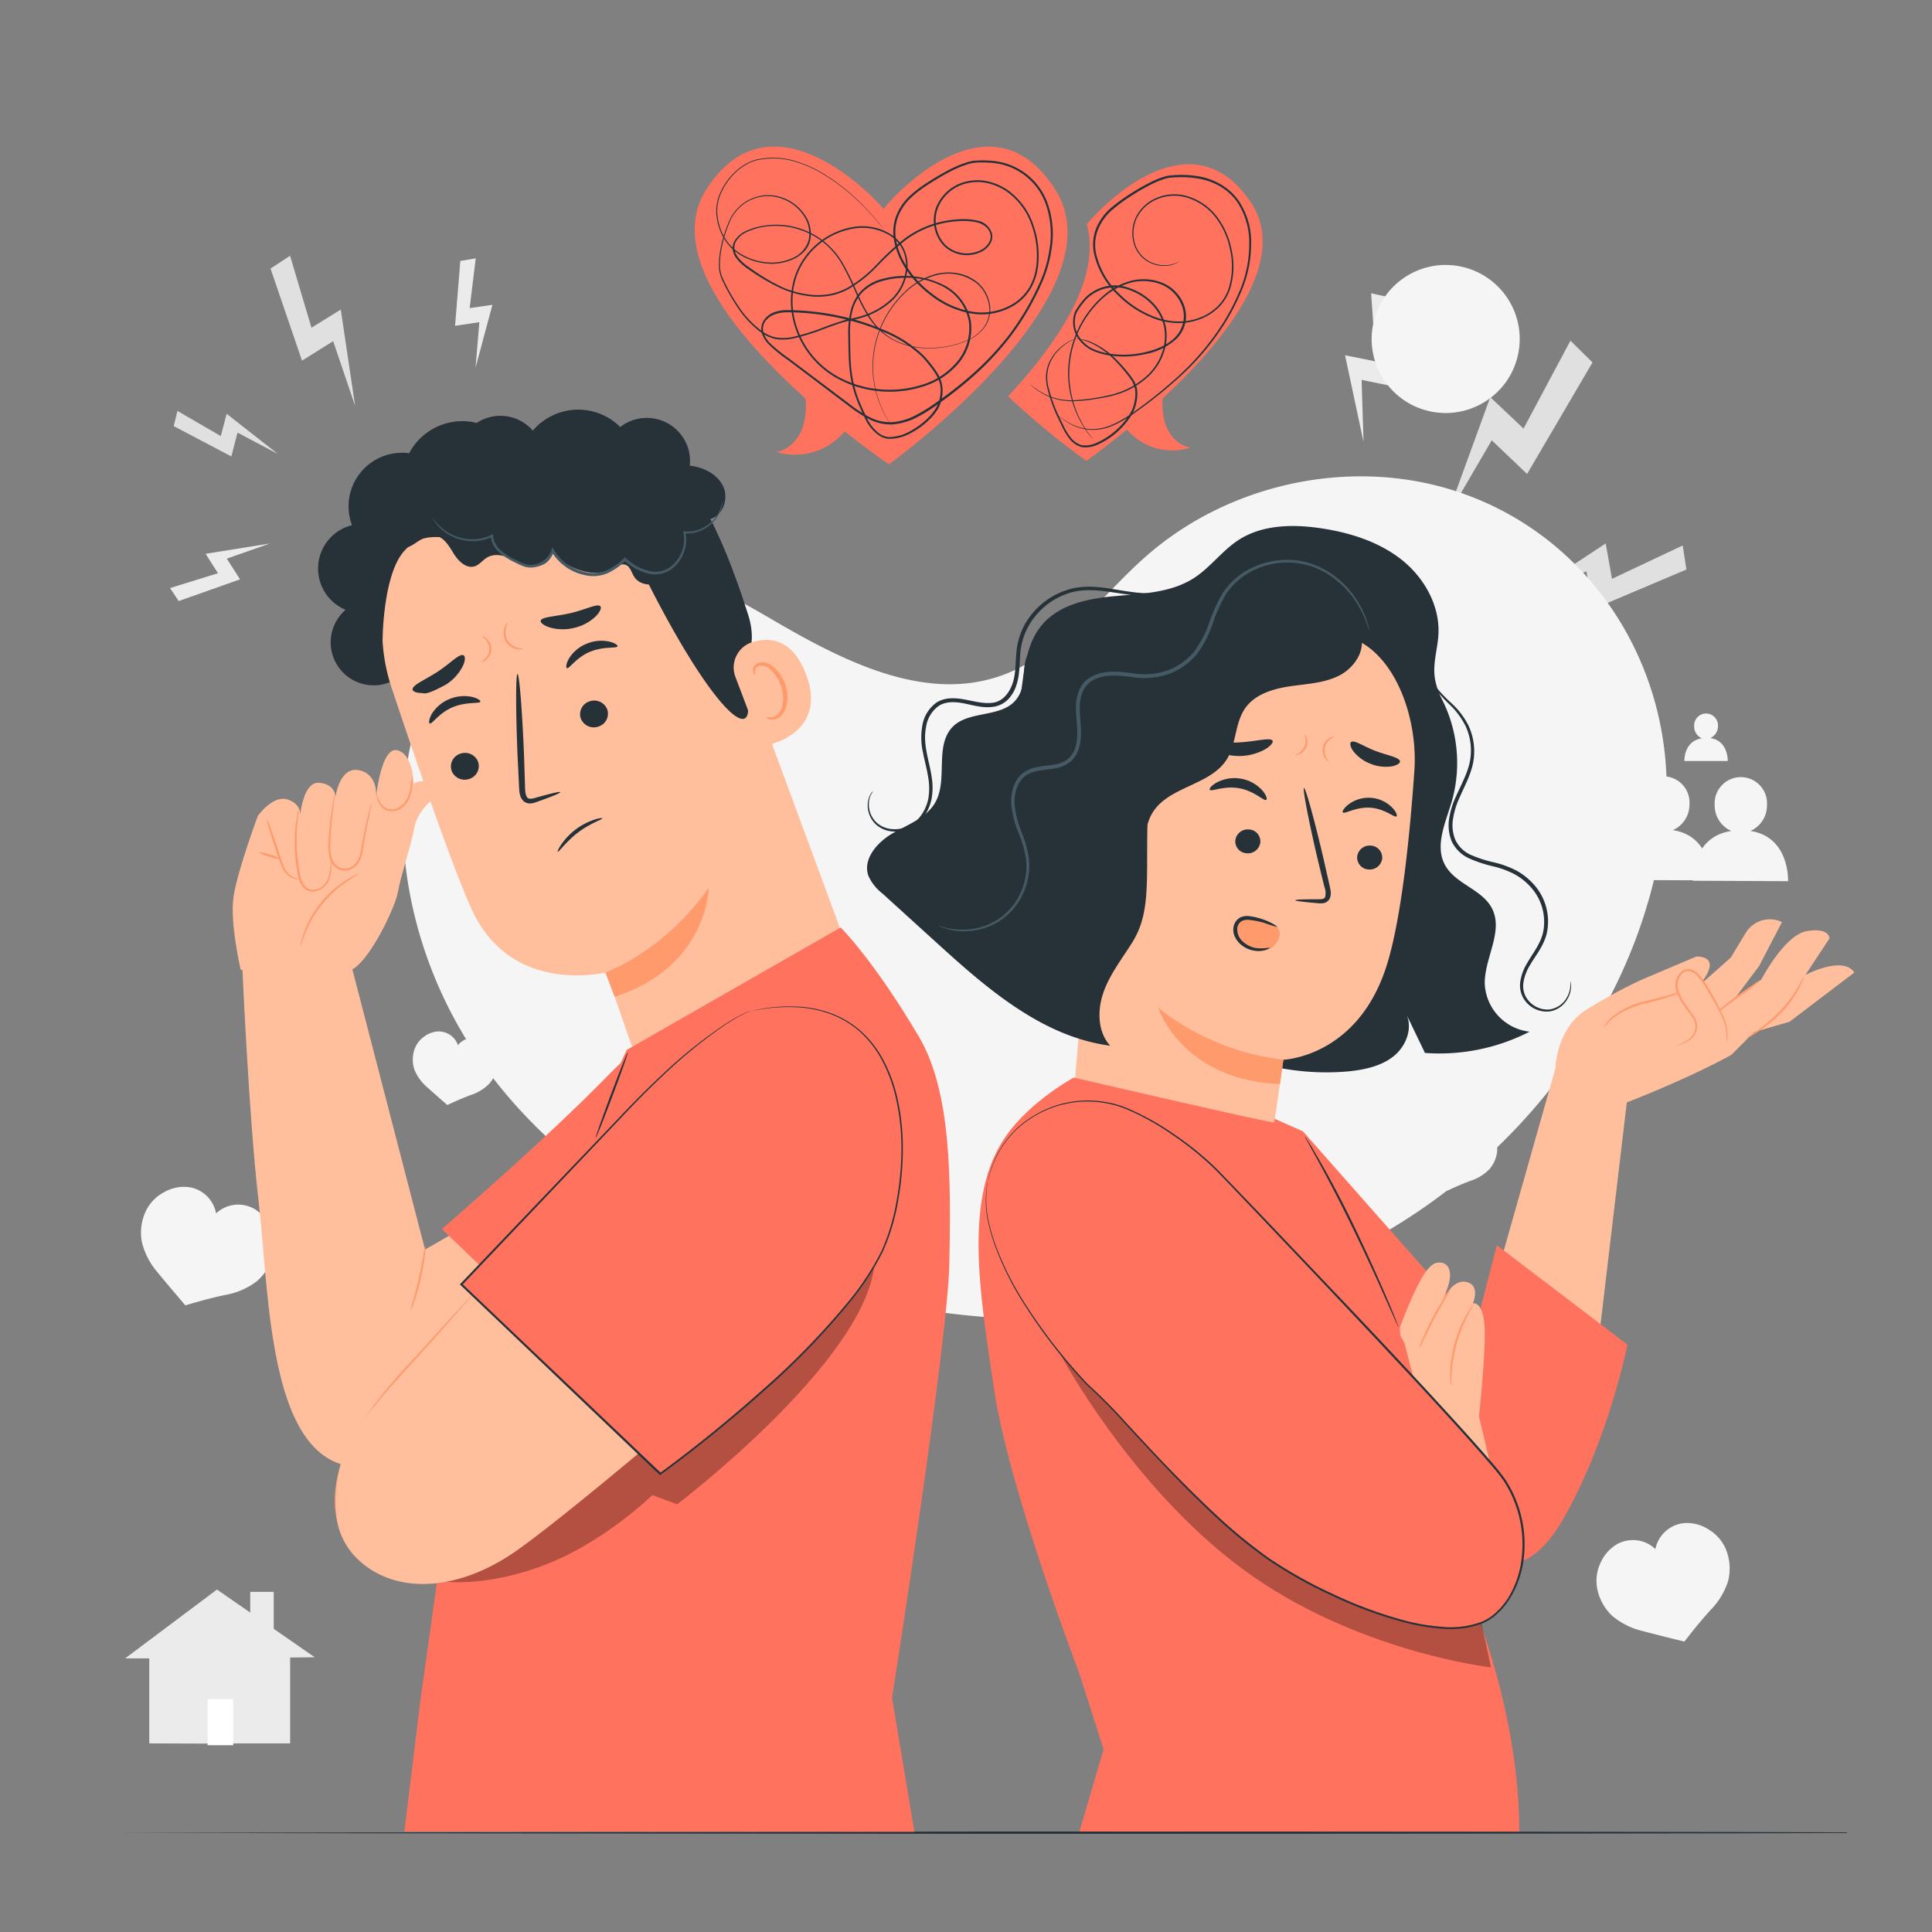 <svg xmlns="http://www.w3.org/2000/svg" viewBox="0 0 500 500"><rect x="0" y="0" width="500" height="500" fill="#808080" stroke="none"/><g id="background-complete"><polygon points="406.43 88.17 394.29 110.91 385.68 102.78 374.24 134.21 386.06 113.95 395.21 122.66 412.14 93.8 406.43 88.17" style="fill:#e0e0e0"></polygon><polygon points="435.49 141.16 417.18 149.8 415.56 140.64 393.62 155.09 410.56 147.86 412.25 157.64 436.44 147.39 435.49 141.16" style="fill:#e0e0e0"></polygon><polygon points="354.85 75.9 356.06 93.54 348.1 91.95 352.88 114.39 352.38 98.31 360.88 100.05 360.22 77.1 354.85 75.9" style="fill:#ebebeb"></polygon><polygon points="75.07 66.19 80.61 84.81 88.19 80.11 91.9 105.02 86.22 88.29 78.16 93.34 70.01 69.5 75.07 66.19" style="fill:#e0e0e0"></polygon><polygon points="45.91 106.35 57.14 112.85 58.66 107.09 71.91 117.48 61.47 111.96 59.87 118.12 44.96 110.28 45.91 106.35" style="fill:#e0e0e0"></polygon><polygon points="123.12 66.86 121.55 79.74 127.44 78.89 123.07 95.15 124.06 83.38 117.77 84.32 119.13 67.53 123.12 66.86" style="fill:#ebebeb"></polygon><polygon points="44.01 152.19 56.41 148.35 53.21 143.32 69.83 140.66 58.69 144.57 62.13 149.93 46.25 155.55 44.01 152.19" style="fill:#ebebeb"></polygon><path d="M70.74,324.5a10.77,10.77,0,0,0-.65-6.48,10.42,10.42,0,0,0-4-5,8.39,8.39,0,0,0-10.17,1,8.38,8.38,0,0,0-7.22-6.81,10.32,10.32,0,0,0-6.23,1.33,10.85,10.85,0,0,0-4.6,4.62,13.15,13.15,0,0,0-1.17,8.2,18.64,18.64,0,0,0,4,7.83c3.11,3.8,7.27,8.64,7.27,8.64s5.58-1.73,10.39-2.71a18.71,18.71,0,0,0,8.08-3.52A13.21,13.21,0,0,0,70.74,324.5Z" style="fill:#f5f5f5"></path><path d="M446.57,400.74a10.92,10.92,0,0,0-4.32-4.88,10.37,10.37,0,0,0-6.15-1.7,8.43,8.43,0,0,0-7.69,6.74,8.41,8.41,0,0,0-3.16-1.91,8.57,8.57,0,0,0-6.67.59,10.48,10.48,0,0,0-4.29,4.73,10.85,10.85,0,0,0-1,6.43,13.18,13.18,0,0,0,3.84,7.34,18.72,18.72,0,0,0,7.86,4c4.74,1.26,10.94,2.76,10.94,2.76s3.52-4.66,6.85-8.26a18.7,18.7,0,0,0,4.5-7.58A13.24,13.24,0,0,0,446.57,400.74Z" style="fill:#f5f5f5"></path><path d="M387.47,297.83a6.77,6.77,0,0,0-1-4,6.56,6.56,0,0,0-2.93-2.71,5.28,5.28,0,0,0-6.22,1.54,5.26,5.26,0,0,0-5.1-3.56,6.6,6.6,0,0,0-3.74,1.4,6.86,6.86,0,0,0-2.43,3.29,8.3,8.3,0,0,0,0,5.19,11.56,11.56,0,0,0,3.23,4.48c2.28,2.07,5.3,4.69,5.3,4.69s3.3-1.59,6.19-2.63a11.77,11.77,0,0,0,4.68-2.93A8.31,8.31,0,0,0,387.47,297.83Z" style="fill:#f5f5f5"></path><path d="M128.67,275.67a6.77,6.77,0,0,0-1-4,6.43,6.43,0,0,0-2.94-2.71,5.24,5.24,0,0,0-6.21,1.54,5.26,5.26,0,0,0-5.1-3.56,6.53,6.53,0,0,0-3.74,1.4,6.77,6.77,0,0,0-2.43,3.28,8.3,8.3,0,0,0,0,5.19,11.74,11.74,0,0,0,3.22,4.49c2.28,2.06,5.3,4.68,5.3,4.68s3.3-1.58,6.19-2.63a11.66,11.66,0,0,0,4.69-2.93A8.28,8.28,0,0,0,128.67,275.67Z" style="fill:#f5f5f5"></path><polygon points="56.15 411.37 32.38 429.19 38.63 429.19 38.63 451.19 51.86 451.24 62.29 451.19 75.09 451.19 75.09 428.97 81.46 428.9 56.15 411.37" style="fill:#ebebeb"></polygon><rect x="64.76" y="411.97" width="6.08" height="12.87" style="fill:#ebebeb"></rect><rect x="53.73" y="439.72" width="6.63" height="11.94" style="fill:#fff"></rect><path d="M432.93,214.84a7.23,7.23,0,0,0,4.3-6.67,6.78,6.78,0,1,0-13.53-.06,7.19,7.19,0,0,0,4.31,6.73c-10.41,1.57-9.94,12.89-9.94,12.89l24.62.11S443.25,216.4,432.93,214.84Z" style="fill:#f5f5f5"></path><path d="M453,215.05a7.2,7.2,0,0,0,4.29-6.67,6.78,6.78,0,1,0-13.53-.06,7.19,7.19,0,0,0,4.31,6.73c-10.4,1.57-9.93,12.88-9.93,12.88l24.61.12S463.26,216.61,453,215.05Z" style="fill:#f5f5f5"></path><path d="M442.61,191a3.27,3.27,0,0,0,2-3,3.09,3.09,0,1,0-6.16,0,3.28,3.28,0,0,0,2,3.07c-4.74.71-4.53,5.87-4.53,5.87l11.22,0S447.32,191.7,442.61,191Z" style="fill:#f5f5f5"></path></g><g id="background-simple"><path d="M431.4,203.65l-.16-3.56c-1.43-30-18.77-57-45.74-69.54a78.36,78.36,0,0,0-10.73-4.06c-26.46-7.81-56.84-1.1-77.87,17.21-12.38,10.77-22.23,25.55-37.6,31.08-20,7.2-41.33-3.83-59.55-14.49s-39.59-21.63-59.57-14.35c-12.51,4.56-21.75,15.7-27.51,27.78-15.26,32-8.71,71.59,11.34,100.39s51.81,47.69,85.28,58C256.17,346.57,309.07,345,352.86,322S429.53,253.15,431.4,203.65Z" style="fill:#f5f5f5"></path><circle cx="374.16" cy="87.74" r="19.16" transform="translate(202.14 431.4) rotate(-76.61)" style="fill:#f5f5f5"></circle></g><g id="Table"><path d="M472.85,474.27l1.29,0,3.84,0v.11c-21.78.12-113.51.21-223.32.21L93.1,474.45l-48.95-.08-13.32-.05-3.46,0-1.18,0,1.18,0,3.46,0,13.32,0,48.95-.08L254.66,474c109.81,0,201.54.09,223.32.21v.11l-3.84,0Z" style="fill:#263238"></path></g><g id="speech-bubbles"><path d="M273.06,49c-17.59-27.5-44.58,5-44.41,5.13.17-.18-28.24-32.63-45.83-5.13-10.58,16.53,8.62,38.88,25.62,54.09a18,18,0,0,1-.68,7.45c-1.06,3.09-3.57,5.86-6.79,6.44a16.66,16.66,0,0,0,17.62-5.35c6.65,5.27,11.46,8.52,11.46,8.52S290.65,76.5,273.06,49Z" style="fill:#FF725E"></path><path d="M231.94,111.7s-.14-.16-.41-.5-.66-.86-1.15-1.56a26.47,26.47,0,0,1-3.3-6.82,26,26,0,0,1-.91-12.24,26.73,26.73,0,0,1,7.68-14.74,18.61,18.61,0,0,1,8.66-5,13.34,13.34,0,0,1,5.42-.1,11.09,11.09,0,0,1,5.12,2.4,9.54,9.54,0,0,1,3,5.06,7.92,7.92,0,0,1-.91,6,10.79,10.79,0,0,1-4.93,4,22.81,22.81,0,0,1-6.43,1.73c-4.45.57-9.41.12-13.58-2.47A17,17,0,0,1,225,82.4a45.31,45.31,0,0,1-3.54-6.69,76.88,76.88,0,0,0-3.39-7,20.3,20.3,0,0,0-5-6,19.94,19.94,0,0,0-15.48-4,17.27,17.27,0,0,0-4,1.18,6.4,6.4,0,0,0-3.16,2.65,3.4,3.4,0,0,0-.34,2,4.4,4.4,0,0,0,.81,1.92,12.59,12.59,0,0,0,3.22,2.89A52.16,52.16,0,0,0,201.77,74a24.13,24.13,0,0,0,8.75,2.34,17.72,17.72,0,0,0,4.59-.31,16.73,16.73,0,0,0,4.34-1.62,33.56,33.56,0,0,0,7.39-5.92A71.81,71.81,0,0,1,234,61.83a25.43,25.43,0,0,1,9-4.3,26.28,26.28,0,0,1,5-.77,16.89,16.89,0,0,1,5.1.36,4.8,4.8,0,0,1,3.67,3.51,3.56,3.56,0,0,1-.6,2.6,5.7,5.7,0,0,1-1.95,1.8,8.52,8.52,0,0,1-9.91-1.38,9.59,9.59,0,0,1-2-10.07,11.08,11.08,0,0,1,8.12-6.67,12.36,12.36,0,0,1,5.48.09,15,15,0,0,1,5,2.28,18.08,18.08,0,0,1,6.5,8.87,23.83,23.83,0,0,1,1.19,11.12,14.9,14.9,0,0,1-1.85,5.39,12.84,12.84,0,0,1-3.95,4.15,16.22,16.22,0,0,1-11.13,2.37,23.32,23.32,0,0,1-10.61-4.63,27.18,27.18,0,0,1-7.74-8.8,18.92,18.92,0,0,1-1.95-5.63,11.88,11.88,0,0,1,.47-6,13.83,13.83,0,0,1,3.25-5.07,29.78,29.78,0,0,1,4.76-3.7q2.52-1.66,5.19-3.09a29.27,29.27,0,0,1,5.61-2.38l.75-.18.78-.11c.52,0,1-.06,1.53-.07a26.18,26.18,0,0,1,3.07.11A16.64,16.64,0,0,1,271,52.29a23.94,23.94,0,0,1,1.12,12.33,32.84,32.84,0,0,1-1.5,6.09,29.69,29.69,0,0,1-1.18,2.92c-.44,1-.86,1.91-1.35,2.84a67.83,67.83,0,0,1-6.66,10.71,74,74,0,0,1-8.61,9.36,100.21,100.21,0,0,1-10,8,41.37,41.37,0,0,1-5.46,3.42,16.31,16.31,0,0,1-6.23,1.86,12.12,12.12,0,0,1-6.36-1.41,36.72,36.72,0,0,1-5.43-3.59L209,97l-5.14-3.87a38.68,38.68,0,0,1-5-4.09,7.17,7.17,0,0,1-1.69-2.82,4.07,4.07,0,0,1,.48-3.28,5.51,5.51,0,0,1,2.56-2.07,9.37,9.37,0,0,1,3.21-.61A65.3,65.3,0,0,1,216,81.49a61.5,61.5,0,0,1,12.09,3.63,33.08,33.08,0,0,1,10.63,6.6,24.27,24.27,0,0,1,2.08,2.35,22.26,22.26,0,0,1,1.83,2.55,8.84,8.84,0,0,1,1.17,2.94,9.12,9.12,0,0,1,0,3.17,8.94,8.94,0,0,1-1,3,14.48,14.48,0,0,1-1.91,2.48,20.64,20.64,0,0,1-4.93,3.74,11.8,11.8,0,0,1-5.95,1.63,5.37,5.37,0,0,1-2.91-1.18,10.56,10.56,0,0,1-2.14-2.24,11.18,11.18,0,0,1-.82-1.32l-.65-1.38c-.43-.91-.86-1.83-1.25-2.76a32.32,32.32,0,0,1-1.85-5.77c-.86-4-.78-8-.86-12a24.89,24.89,0,0,1,.5-6,11.94,11.94,0,0,1,2.58-5.37,11.51,11.51,0,0,1,5-3.17A22.59,22.59,0,0,1,244.69,74a13.29,13.29,0,0,1,6.57,9.18,14.11,14.11,0,0,1-3.11,10.75,19.47,19.47,0,0,1-9.33,6.12,28.05,28.05,0,0,1-11,1.21,27.65,27.65,0,0,1-10.49-3A23.29,23.29,0,0,1,205,81.56a20.64,20.64,0,0,1,.82-10.38A19.47,19.47,0,0,1,221,58.71a14,14,0,0,1,9.65,2,9.3,9.3,0,0,1,3.28,3.7,10.09,10.09,0,0,1,.94,4.8,12.84,12.84,0,0,1-4,8.6,19.92,19.92,0,0,1-8.22,4.51c-1.5.46-3,.67-4.49,1.1s-2.89,1-4.31,1.48a56.75,56.75,0,0,1-8.6,2.71,12.67,12.67,0,0,1-4.47.14,10.09,10.09,0,0,1-4-1.85,25.7,25.7,0,0,1-5.87-6.32,51.3,51.3,0,0,1-4.12-7.35,9.07,9.07,0,0,1-.73-4.1,23.94,23.94,0,0,1,.48-4.07,32.93,32.93,0,0,1,2.52-7.6,11.07,11.07,0,0,1,5.73-5.17,10.77,10.77,0,0,1,7.5-.21,11.58,11.58,0,0,1,5.86,4.36,8.53,8.53,0,0,1,1.51,6.85,6.64,6.64,0,0,1-1.74,3A9.12,9.12,0,0,1,205,67.2a13.43,13.43,0,0,1-6.56,1,16.32,16.32,0,0,1-6.15-1.82,12.57,12.57,0,0,1-4.58-4.12,14.33,14.33,0,0,1-2.15-5.52,11.58,11.58,0,0,1,.36-5.65,16.84,16.84,0,0,1,2.61-4.75c2.18-2.75,5.15-4.85,8.35-5.25a19.56,19.56,0,0,1,8.91.58,31.41,31.41,0,0,1,7.19,3.2,52.72,52.72,0,0,1,9.72,7.61,66.09,66.09,0,0,1,5.08,5.64c1,1.36,1.55,2.08,1.55,2.08l-.41-.52c-.27-.33-.65-.86-1.19-1.52a64.9,64.9,0,0,0-5.11-5.61A52.64,52.64,0,0,0,212.9,45a30.89,30.89,0,0,0-7.16-3.17,19.48,19.48,0,0,0-8.82-.55c-3.15.4-6.07,2.47-8.21,5.19a16.78,16.78,0,0,0-2.57,4.69,11.44,11.44,0,0,0-.33,5.53,14.07,14.07,0,0,0,2.11,5.42,12.4,12.4,0,0,0,4.5,4,15.92,15.92,0,0,0,6,1.78,13,13,0,0,0,6.43-1,7.33,7.33,0,0,0,4.43-4.75,8.31,8.31,0,0,0-1.47-6.6,11.3,11.3,0,0,0-5.71-4.22,10.41,10.41,0,0,0-7.27.2,10.77,10.77,0,0,0-5.56,5,32.35,32.35,0,0,0-2.47,7.52,21.63,21.63,0,0,0-.47,4,8.55,8.55,0,0,0,.7,3.94,49.52,49.52,0,0,0,4.1,7.29A24.93,24.93,0,0,0,197,85.56a9.45,9.45,0,0,0,3.86,1.78,12.16,12.16,0,0,0,4.33-.14,56.65,56.65,0,0,0,8.54-2.7c1.42-.53,2.85-1,4.33-1.49s3-.65,4.48-1.1a19.61,19.61,0,0,0,8.06-4.43,12.37,12.37,0,0,0,3.87-8.32,9.6,9.6,0,0,0-.9-4.6A8.83,8.83,0,0,0,230.38,61,13.59,13.59,0,0,0,221,59.14a19,19,0,0,0-14.79,12.19,20.11,20.11,0,0,0-.79,10.16,22.81,22.81,0,0,0,12.12,16.35,27.38,27.38,0,0,0,10.31,2.93,27.92,27.92,0,0,0,10.8-1.2,19,19,0,0,0,9.09-6,13.63,13.63,0,0,0,3-10.38,12.78,12.78,0,0,0-6.34-8.83,20,20,0,0,0-11-2.44,20.2,20.2,0,0,0-5.67,1,11,11,0,0,0-4.8,3,11.45,11.45,0,0,0-2.47,5.15A24.74,24.74,0,0,0,220,87c.08,4,0,8,.86,11.86a31.19,31.19,0,0,0,1.82,5.67c.39.93.81,1.84,1.24,2.75a14,14,0,0,0,1.42,2.61,9.82,9.82,0,0,0,2,2.13,4.86,4.86,0,0,0,2.63,1.09,11.4,11.4,0,0,0,5.68-1.58,20,20,0,0,0,4.8-3.64,13.18,13.18,0,0,0,1.83-2.39,8.29,8.29,0,0,0,1-2.81,8.53,8.53,0,0,0,.05-3,8.44,8.44,0,0,0-1.11-2.78,23.69,23.69,0,0,0-1.79-2.49,23.44,23.44,0,0,0-2-2.3,32.7,32.7,0,0,0-10.47-6.5,61.83,61.83,0,0,0-12-3.59,65.08,65.08,0,0,0-12.54-1.21,9.1,9.1,0,0,0-3,.57A5.09,5.09,0,0,0,198,83.22a3.61,3.61,0,0,0-.41,2.87,6.89,6.89,0,0,0,1.57,2.61,39.67,39.67,0,0,0,4.93,4l5.15,3.87,10.33,7.78a36.86,36.86,0,0,0,5.36,3.55,11.58,11.58,0,0,0,6.09,1.35,15.68,15.68,0,0,0,6-1.81,42,42,0,0,0,5.4-3.37,101,101,0,0,0,10-7.94A73.49,73.49,0,0,0,261,86.87a67.33,67.33,0,0,0,6.62-10.63c.48-.93.91-1.88,1.34-2.82s.83-1.9,1.17-2.88a32.74,32.74,0,0,0,1.47-6,23.32,23.32,0,0,0-1.09-12.07,16.15,16.15,0,0,0-13.75-10.32,27.34,27.34,0,0,0-3-.1,10.69,10.69,0,0,0-2.95.34,29.48,29.48,0,0,0-5.5,2.33c-1.77.94-3.49,2-5.15,3.07a29.25,29.25,0,0,0-4.68,3.63,13.33,13.33,0,0,0-3.14,4.89,11.46,11.46,0,0,0-.45,5.72,18.33,18.33,0,0,0,1.9,5.47,26.65,26.65,0,0,0,7.6,8.65,22.9,22.9,0,0,0,10.38,4.54,15.68,15.68,0,0,0,10.79-2.3,12.31,12.31,0,0,0,3.81-4,14.33,14.33,0,0,0,1.78-5.21A23.14,23.14,0,0,0,267,58.31a17.51,17.51,0,0,0-6.32-8.64,14.48,14.48,0,0,0-4.86-2.22,12,12,0,0,0-5.27-.09,10.62,10.62,0,0,0-7.79,6.38,9.16,9.16,0,0,0,1.86,9.59A8.07,8.07,0,0,0,254,64.64c1.42-.79,2.64-2.32,2.34-3.93a3.67,3.67,0,0,0-1.2-2,5.24,5.24,0,0,0-2.15-1.13,16.45,16.45,0,0,0-5-.34,25.33,25.33,0,0,0-4.91.75,24.91,24.91,0,0,0-8.8,4.22,70.73,70.73,0,0,0-7.14,6.57,34.15,34.15,0,0,1-7.49,6,16.73,16.73,0,0,1-4.45,1.66,17.7,17.7,0,0,1-4.7.31,24.65,24.65,0,0,1-8.89-2.38,53,53,0,0,1-7.76-4.59,12.8,12.8,0,0,1-3.32-3,4.85,4.85,0,0,1-.88-2.09,3.82,3.82,0,0,1,.39-2.23,6.73,6.73,0,0,1,3.33-2.82,17.42,17.42,0,0,1,4.15-1.2,19.91,19.91,0,0,1,20.88,10.19,77.58,77.58,0,0,1,3.4,7,44.57,44.57,0,0,0,3.51,6.64,17,17,0,0,0,5.08,5.11c4.08,2.54,9,3,13.38,2.44a22.46,22.46,0,0,0,6.35-1.69,10.54,10.54,0,0,0,4.82-3.94,7.68,7.68,0,0,0,.89-5.83,9.27,9.27,0,0,0-2.93-4.93,12,12,0,0,0-10.33-2.27A18.33,18.33,0,0,0,234,76a26.61,26.61,0,0,0-7.68,14.63,26,26,0,0,0,.86,12.17,26.82,26.82,0,0,0,3.24,6.83c.48.71.86,1.23,1.13,1.57S231.94,111.7,231.94,111.7Z" style="fill:#263238"></path><path d="M323.78,52.48C307,27.27,281.2,57.85,281.36,58c0,0-.06-.1-.2-.27,4.24,14.11-7.72,31.4-20.26,44.82a191.54,191.54,0,0,0,20.26,16.71s4.41-3.09,10.49-8.09a15.44,15.44,0,0,0,16.43,4.66c-3-.48-5.37-3-6.41-5.85a16.91,16.91,0,0,1-.75-6.9C316.44,88.69,333.86,67.63,323.78,52.48Z" style="fill:#FF725E"></path><path d="M266.52,99.41l.32.23c.22.17.51.41.9.7a17.27,17.27,0,0,0,3.8,2.16,15.71,15.71,0,0,0,6.83,1.06,53.82,53.82,0,0,0,9.2-1.41,21,21,0,0,0,9.79-5.42,14.72,14.72,0,0,0,3.32-5.31,12.68,12.68,0,0,0,.62-6.6c-.81-4.57-4.76-8.47-9.59-9.95a10.31,10.31,0,0,0-3.75-.5,10.68,10.68,0,0,0-3.74.94A10.53,10.53,0,0,0,281,77.6a20.61,20.61,0,0,0-2.37,3.29l0,0a6.94,6.94,0,0,0,1.18,7,8.64,8.64,0,0,0,3,2.38,16.5,16.5,0,0,0,3.77,1.16,24.16,24.16,0,0,0,9.4-.2c3-.65,6-1.77,8.11-3.91a7.87,7.87,0,0,0,2.09-3.79,7.7,7.7,0,0,0-.24-4.23,9.52,9.52,0,0,0-5.69-5.78,12.75,12.75,0,0,0-7.88-.29,17.75,17.75,0,0,0-6.62,3.64,26.34,26.34,0,0,0-8.89,22.44,27.13,27.13,0,0,0,2.22,8.25,28.14,28.14,0,0,0,2.71,4.69c.36.51.65.88.85,1.13l.29.39a14.33,14.33,0,0,1-1.22-1.45,26.35,26.35,0,0,1-2.81-4.68,26.79,26.79,0,0,1-2.33-8.3A26.11,26.11,0,0,1,277.88,88a26.49,26.49,0,0,1,7.65-11.47,18.07,18.07,0,0,1,6.77-3.75,13.19,13.19,0,0,1,8.18.28,10,10,0,0,1,6,6.07,8.19,8.19,0,0,1,.26,4.5,8.39,8.39,0,0,1-2.21,4,16.42,16.42,0,0,1-8.38,4.06,24.58,24.58,0,0,1-9.6.2,16.76,16.76,0,0,1-3.9-1.2,9.22,9.22,0,0,1-3.18-2.52,7.47,7.47,0,0,1-1.24-7.55v0a21.88,21.88,0,0,1,2.43-3.36A10.89,10.89,0,0,1,284,74.86a11.05,11.05,0,0,1,3.92-1,10.79,10.79,0,0,1,3.93.54,15.57,15.57,0,0,1,6.49,3.94,12.38,12.38,0,0,1,3.4,6.39,13.27,13.27,0,0,1-.66,6.82A15.19,15.19,0,0,1,297.64,97a21.21,21.21,0,0,1-10,5.47c-1.7.42-3.34.66-4.89.91a37.38,37.38,0,0,1-4.39.43,15.79,15.79,0,0,1-6.91-1.15,17.09,17.09,0,0,1-3.79-2.25l-.87-.74A2.1,2.1,0,0,1,266.52,99.41Z" style="fill:#263238"></path><path d="M305.32,67.57l-.54.36a7.47,7.47,0,0,1-1.78.69,7.93,7.93,0,0,1-3.09.1,8.24,8.24,0,0,1-3.86-1.7,8.12,8.12,0,0,1-2.75-4.49,9.69,9.69,0,0,1,.63-6.23,10.37,10.37,0,0,1,5.19-5,11.74,11.74,0,0,1,8-.57,15.09,15.09,0,0,1,7.44,4.86,20.26,20.26,0,0,1,4.11,8.75,19.78,19.78,0,0,1-.29,10.34,12.31,12.31,0,0,1-2.81,4.69,13.54,13.54,0,0,1-4.67,3.1,15.63,15.63,0,0,1-5.64,1.14,18.14,18.14,0,0,1-5.82-.9,26.37,26.37,0,0,1-10.19-6.4,21.06,21.06,0,0,1-6.14-10.8,11.4,11.4,0,0,1,.57-6.4,14.17,14.17,0,0,1,3.82-5.28A44,44,0,0,1,292.78,50a51.9,51.9,0,0,1,5.58-3.13,21,21,0,0,1,3-1.16l.78-.2.8-.12c.53,0,1-.09,1.57-.1a26.84,26.84,0,0,1,6.21.44A16.93,16.93,0,0,1,316.4,48a14.6,14.6,0,0,1,4.32,4.18,19.29,19.29,0,0,1,3.07,11.08,31.51,31.51,0,0,1-2,10.81,57.87,57.87,0,0,1-4.62,9.29,66.7,66.7,0,0,1-11.93,14.23,121.48,121.48,0,0,1-12,9.56,27.79,27.79,0,0,1-5.48,3.1,13,13,0,0,1-5.19,1,12.44,12.44,0,0,1-6.87-2.31c-1.39-.94-2.06-1.5-2.06-1.5s.19.11.54.36.87.61,1.57,1.06a12.61,12.61,0,0,0,6.82,2.19,12.9,12.9,0,0,0,5.09-1.07,28.59,28.59,0,0,0,5.42-3.11A122.11,122.11,0,0,0,305,97.31a67,67,0,0,0,11.81-14.18,58.6,58.6,0,0,0,4.56-9.22,31.23,31.23,0,0,0,1.93-10.66,19,19,0,0,0-3-10.8,14.1,14.1,0,0,0-4.17-4,16.58,16.58,0,0,0-5.55-2.15,25.73,25.73,0,0,0-6.09-.42c-.51,0-1,.06-1.54.09l-.75.11-.74.19a21.4,21.4,0,0,0-2.89,1.14,51.79,51.79,0,0,0-5.52,3.1,43.72,43.72,0,0,0-5.18,3.78,13.66,13.66,0,0,0-3.69,5.08,10.85,10.85,0,0,0-.54,6.12,20.58,20.58,0,0,0,6,10.53,25.89,25.89,0,0,0,10,6.28,17.42,17.42,0,0,0,5.65.89,15.11,15.11,0,0,0,5.47-1.09,13.12,13.12,0,0,0,4.52-3A11.82,11.82,0,0,0,318,74.56a19.39,19.39,0,0,0,.3-10.1,19.78,19.78,0,0,0-4-8.58,14.78,14.78,0,0,0-7.23-4.77,11.34,11.34,0,0,0-7.8.53,10.07,10.07,0,0,0-5.06,4.78,9.49,9.49,0,0,0-.65,6,7.93,7.93,0,0,0,2.64,4.39,8.09,8.09,0,0,0,6.8,1.65A7.88,7.88,0,0,0,305.32,67.57Z" style="fill:#263238"></path><path d="M279.33,87.77s-.28,0-.79,0a5.68,5.68,0,0,0-2.06.83,13,13,0,0,0-2.73,2.27,10.38,10.38,0,0,0-2.34,4,10.21,10.21,0,0,0,0,5.59,40.29,40.29,0,0,0,2.15,6.21c.47,1.06,1,2.13,1.55,3.22A15.29,15.29,0,0,0,277,113.1a5.66,5.66,0,0,0,2.95,2.11,6.93,6.93,0,0,0,3.74-.56,19.48,19.48,0,0,0,6.29-4.42c1.71-1.81,3.22-3.82,3.59-6.1a9.53,9.53,0,0,0,.2-3.3A7,7,0,0,0,292.55,98a43.64,43.64,0,0,0-3.68-4.39,21.29,21.29,0,0,0-6.65-4.88,21.72,21.72,0,0,0-2.89-1,9.62,9.62,0,0,1,3,.77,20.89,20.89,0,0,1,6.83,4.81,40.14,40.14,0,0,1,3.77,4.41,7.25,7.25,0,0,1,1.33,3,9.68,9.68,0,0,1-.18,3.47,9.47,9.47,0,0,1-1.34,3.39,20,20,0,0,1-2.35,3,19.7,19.7,0,0,1-6.47,4.55,7.27,7.27,0,0,1-4,.58,6.06,6.06,0,0,1-3.24-2.29,16.48,16.48,0,0,1-1.92-3.26c-.53-1.1-1.06-2.17-1.54-3.24a40.45,40.45,0,0,1-2.13-6.31,12.69,12.69,0,0,1-.39-3,9.64,9.64,0,0,1,.43-2.79,10.58,10.58,0,0,1,2.48-4.1,13.32,13.32,0,0,1,2.83-2.25,5.38,5.38,0,0,1,2.16-.75A2.07,2.07,0,0,1,279.33,87.77Z" style="fill:#263238"></path></g><g id="character-2"><path d="M467.23,252.32l6.25-9.48s0-2.81-5.82-1.88-11.85,12.58-11.85,12.58l-7.18,5.32,6.65-8.9,5.89-11.31a5.73,5.73,0,0,0-1-.41,7.29,7.29,0,0,0-8.42,3.26l-3.82,6.32-8.76,7.77c.54-.48,7.25-7.87-.11-8.06l-14.16,6a135.07,135.07,0,0,0-14.29,7.74c-7.89,4.89-8.08,15.22-8.08,15.22l16.53,9.58c18.74-7.21,29-13.07,29-13.07l5.91-5.9,9.18-2.68,16.75-12.73C476.93,247.19,467.23,252.32,467.23,252.32Z" style="fill:#ffbf9d"></path><path d="M451.62,268.93a27.49,27.49,0,0,1,2.7-1.93,44.41,44.41,0,0,0,6.1-5.1,33.83,33.83,0,0,0,4.8-6.3c1-1.76,1.58-2.91,1.66-2.87a3.56,3.56,0,0,1-.29.84,24.22,24.22,0,0,1-1,2.21,29.17,29.17,0,0,1-4.75,6.49,35.84,35.84,0,0,1-6.27,5c-.87.55-1.58,1-2.09,1.25A3.09,3.09,0,0,1,451.62,268.93Z" style="fill:#ff9a6c"></path><polygon points="402.53 276.5 386.19 334.21 412.41 358 421.19 283.84 402.53 276.5" style="fill:#ffbf9d"></polygon><path d="M443.66,262.76a8.76,8.76,0,0,1,1.56-1.62,51.88,51.88,0,0,1,4.24-3.37c1.71-1.24,3.29-2.3,4.44-3.07a10.55,10.55,0,0,1,1.91-1.16,50.42,50.42,0,0,1-6.05,4.65c-1.7,1.23-3.22,2.38-4.3,3.23A10.34,10.34,0,0,1,443.66,262.76Z" style="fill:#ff9a6c"></path><path d="M437.09,255.64a3.41,3.41,0,0,1-.81.56,16.23,16.23,0,0,1-2.43,1.15,79.83,79.83,0,0,1-8.47,2.43,21.79,21.79,0,0,0-7.84,3.65A19.6,19.6,0,0,0,415,266a3.07,3.07,0,0,1,.47-.87,10.25,10.25,0,0,1,1.8-2,20.35,20.35,0,0,1,7.94-3.86c3.34-.89,6.38-1.51,8.49-2.27S437,255.56,437.09,255.64Z" style="fill:#ff9a6c"></path><path d="M433.73,270.59a12.38,12.38,0,0,0,3.41-1.55,4.29,4.29,0,0,0,1.88-3.11,4.73,4.73,0,0,0-.93-3c-2.84-3.63-4.74-6.83-4.08-8.94.7-2.79,2.76-3.61,4.59-2.34s4,5.4,5.09,7.33c1.92,3.38,3.92,7.16,3.09,11" style="fill:#ffbf9d"></path><path d="M446.78,269.92c-.06,0,.11-.67.08-1.87a13,13,0,0,0-1.22-4.87c-.84-2-2.2-4.17-3.6-6.65a27,27,0,0,0-2.5-3.66,4.64,4.64,0,0,0-1.74-1.38,2.22,2.22,0,0,0-2.09.19,3.66,3.66,0,0,0-1.29,1.83,3.94,3.94,0,0,0-.2,2.19,12.69,12.69,0,0,0,1.83,4c.76,1.2,1.57,2.27,2.34,3.3a4.74,4.74,0,0,1,.74,3.53,4.49,4.49,0,0,1-1.65,2.47,8.12,8.12,0,0,1-2,1.08,12.46,12.46,0,0,1-1.33.44,1.53,1.53,0,0,1-.47.11s.62-.26,1.72-.74a7.89,7.89,0,0,0,1.84-1.12,4.23,4.23,0,0,0,1.48-2.32,4.42,4.42,0,0,0-.73-3.2c-.77-1-1.61-2.08-2.39-3.29a13,13,0,0,1-1.93-4.12,4.65,4.65,0,0,1-.07-1.24,5.73,5.73,0,0,1,.28-1.22,4.14,4.14,0,0,1,1.49-2.1A2.74,2.74,0,0,1,438,251a5.19,5.19,0,0,1,1.94,1.53,26.76,26.76,0,0,1,2.52,3.75A67,67,0,0,1,446,263a12.62,12.62,0,0,1,1.09,5,6.91,6.91,0,0,1-.16,1.4A1.78,1.78,0,0,1,446.78,269.92Z" style="fill:#ff9a6c"></path><path d="M387.39,322.27l-5.47,21.17L337.2,292.79l-13-5.76,11.25,75.12,43,35.36s12.73,19,26.21-4.57C416.29,372.58,421.19,348,421.19,348Z" style="fill:#FF725E"></path><path d="M368.9,174.41a36.39,36.39,0,0,1,6.82,33c-1.6,5.44-4.47,11.44-1.76,16.44s9.71,6.3,12.21,11.34c2.95,5.92-2,12.75-1.92,19.37A13.11,13.11,0,0,0,395.86,267a51.14,51.14,0,0,1-27.08,5.5l-5-10.38c2,3.67.22,8.5-3,11.14s-7.52,3.55-11.67,4a64.9,64.9,0,0,1-53.71-20.84Z" style="fill:#263238"></path><path d="M254.37,201.26c2.29-3.95,5.45-7.4,7.32-11.57,4-9,1.66-20.5,8-28,4.52-5.33,12.05-6.81,19-7.43s14.33-.85,20.22-4.61c4.32-2.76,7.38-7.17,11.69-9.94,6.14-3.95,14-4.07,21.21-3,7.42,1.1,14.84,3.41,20.74,8s10.08,11.86,9.72,19.35c-.18,3.65-1.4,7.26-1,10.89.44,4,2.75,7.53,3.82,11.41A19.23,19.23,0,0,1,365.62,208l-64.05,54.26c-11.4,1.75-36-8.5-42.47-18S248.59,211.24,254.37,201.26Z" style="fill:#263238"></path><path d="M277.54,287.07l9.32-109.52a8.91,8.91,0,0,1,9.09-7.9l48.42-5.6c15.21.41,22.72,20.21,21.67,35.39-1.18,16.86-3.27,37.41-6.92,49.62-7.32,24.57-27,25.2-27,25.2s-.49,3.65-1.81,12.76l-2.95,17.75" style="fill:#ffbf9d"></path><path d="M357.71,222.18a3.25,3.25,0,0,1-3.54,2.84,3.11,3.11,0,0,1-2.93-3.35,3.25,3.25,0,0,1,3.53-2.83A3.11,3.11,0,0,1,357.71,222.18Z" style="fill:#263238"></path><path d="M326.17,218a3.24,3.24,0,0,1-3.54,2.83,3.11,3.11,0,0,1-2.93-3.34,3.24,3.24,0,0,1,3.53-2.83A3.1,3.1,0,0,1,326.17,218Z" style="fill:#263238"></path><path d="M361.43,211.26c-.47.5-3-2-6.82-2.23s-6.71,1.78-7.09,1.21c-.19-.25.31-1.19,1.58-2.14a8.73,8.73,0,0,1,5.71-1.63,8.59,8.59,0,0,1,5.39,2.44C361.31,210,361.66,211,361.43,211.26Z" style="fill:#263238"></path><path d="M327.72,207c-.55.45-3-2.27-7-3s-7.29,1-7.64.38c-.17-.27.44-1.13,1.89-1.91a9.82,9.82,0,0,1,6.22-.94,9.57,9.57,0,0,1,5.47,3C327.72,205.76,328,206.77,327.72,207Z" style="fill:#263238"></path><path d="M335.2,233c0-.2,2.22-.28,5.76-.27.9,0,1.76,0,2-.62a4.58,4.58,0,0,0-.24-2.7q-.82-3.37-1.72-7.08c-2.36-10.07-3.93-18.3-3.53-18.39s2.65,8,5,18.06c.56,2.49,1.1,4.85,1.61,7.11.2,1.05.62,2.27,0,3.53a2.21,2.21,0,0,1-1.62,1.1,6,6,0,0,1-1.53,0C337.37,233.43,335.19,233.16,335.2,233Z" style="fill:#263238"></path><path d="M332.14,274.26a64.38,64.38,0,0,1-32.41-13.44s6.1,18.74,31.53,19.73Z" style="fill:#ff9a6c"></path><path d="M313.33,192.72c.38-.93,3.85-.32,8-.63s7.48-1.27,8-.4c.22.42-.39,1.29-1.77,2.14a13.87,13.87,0,0,1-12.15.79C313.88,194,313.16,193.17,313.33,192.72Z" style="fill:#263238"></path><path d="M349.72,192c.93-.51,3.23,1.21,6.33,2.37s5.92,1.58,6.25,2.58c.13.47-.56,1.07-2,1.36a10.4,10.4,0,0,1-5.61-.65,10.15,10.15,0,0,1-4.52-3.34C349.38,193.15,349.29,192.25,349.72,192Z" style="fill:#263238"></path><path d="M285.2,171.08c3-3,7.51-4,11.73-4.64a232.66,232.66,0,0,1,55.17-2.23c1.45,4.15-1.67,8.71-5.6,10.67s-8.47,2.1-12.82,2.76-9,2.09-11.46,5.7c-2.66,3.84-2.23,9.15-4.69,13.12-4.23,6.83-15.06,7-19.26,13.88-3.17,5.19-1.19,11.84-1.62,17.91a21.74,21.74,0,0,1-26,19.76q4.92-32.23,9.83-64.45C281.16,179.08,282,174.28,285.2,171.08Z" style="fill:#263238"></path><path d="M231.07,215.63c4-2.3,8.74-4,11-8,3.27-5.84-.19-14.27,4.25-19.28,4.06-4.58,12.71-2.47,16.58-7.2,3-3.69,1.34-7.89,2.93-11.36s7.43-5.57,11.05-4.34l20.07,48.15c-.29,14.67.82,22.74-3.95,30.35-2.62,4.17-5.72,8.11-7.38,12.75S284,267,287.32,270.63c-17.62-2.32-31.94-14.83-45.08-26.79l-13.92-12.65a11.82,11.82,0,0,1-3.59-4.56C223.22,222.28,227.08,217.92,231.07,215.63Z" style="fill:#263238"></path><path d="M242.7,239.5a8.57,8.57,0,0,0,1.78.75A15.81,15.81,0,0,0,250,241a17.12,17.12,0,0,0,8.39-2.45,16.79,16.79,0,0,0,7.1-9.08,17.34,17.34,0,0,0,.85-6.77,27.54,27.54,0,0,0-1.86-7.12,26.53,26.53,0,0,1-1.9-7.39c-.12-2.54.48-5.41,2.49-7.15s5.06-1.67,8-2.19a8.21,8.21,0,0,0,4.28-2,8,8,0,0,0,2.15-4.3c.64-3.18-.1-6.37-.05-9.44a10,10,0,0,1,.91-4.43,6.34,6.34,0,0,1,3.25-3c2.88-1.25,6.13-.86,9.26-.48a19.31,19.31,0,0,0,9.49-.73,17.23,17.23,0,0,0,7.52-5.33,28.67,28.67,0,0,0,4-7.83,39.08,39.08,0,0,1,3.35-7.43,17.57,17.57,0,0,1,5.38-5.28A19.87,19.87,0,0,1,346,150.3a24.11,24.11,0,0,1,5.59,6.5,32.32,32.32,0,0,1,2.88,6.79,2.48,2.48,0,0,0-.07-.49c-.08-.31-.15-.79-.33-1.4a23.08,23.08,0,0,0-2.13-5.1,24.16,24.16,0,0,0-5.57-6.75,20.9,20.9,0,0,0-10.54-4.79,21.13,21.13,0,0,0-13.68,2.88,18.6,18.6,0,0,0-5.7,5.52A40.77,40.77,0,0,0,313,161a27.78,27.78,0,0,1-3.9,7.55,16.32,16.32,0,0,1-7.09,5,18.27,18.27,0,0,1-9,.66c-3.1-.37-6.57-.84-9.8.56a7.32,7.32,0,0,0-3.75,3.46,11.07,11.07,0,0,0-1,4.88c0,3.27.68,6.35.09,9.27a6.91,6.91,0,0,1-1.85,3.76,7.19,7.19,0,0,1-3.77,1.71c-1.41.27-2.88.35-4.35.64a8.34,8.34,0,0,0-4.1,1.8c-2.34,2.07-2.91,5.22-2.77,7.92a26.43,26.43,0,0,0,2,7.63,26.88,26.88,0,0,1,1.86,6.9,16.47,16.47,0,0,1-.74,6.47,16.27,16.27,0,0,1-6.72,8.82,16.83,16.83,0,0,1-8.1,2.54A19.13,19.13,0,0,1,242.7,239.5Z" style="fill:#455a64"></path><path d="M225.92,204.73a3.66,3.66,0,0,0-.87,1.3,6.36,6.36,0,0,0-.17,4.45,6.69,6.69,0,0,0,1.73,2.81,7.07,7.07,0,0,0,3.49,1.77,8.86,8.86,0,0,0,8.61-3.21,12,12,0,0,0,2.36-5,16.52,16.52,0,0,0,0-6c-.58-4-2.3-8.22-1.42-12.62a8.18,8.18,0,0,1,3.27-5.53c1.88-1.24,4.35-1.11,6.72-.63s4.92,1.28,7.67.81a6.7,6.7,0,0,0,3.64-1.94,9.47,9.47,0,0,0,2.07-3.56c.9-2.63.81-5.32,1-7.84a17.26,17.26,0,0,1,1.92-7.05,18.42,18.42,0,0,1,10.31-8.87c4.24-1.47,8.64-.79,12.6-.2s7.85,1.19,11.34.6a23.49,23.49,0,0,0,8.8-3.24,23,23,0,0,0,5.41-4.56c2.55-3,3.5-4,3.5-4s-1.2.94-3.8,3.77a23.52,23.52,0,0,1-5.41,4.34,23.22,23.22,0,0,1-8.61,3c-3.36.52-7.1-.06-11.1-.72s-8.5-1.39-13,.13A19.39,19.39,0,0,0,265,162a18.36,18.36,0,0,0-2,7.45c-.21,2.57-.14,5.19-1,7.58s-2.53,4.45-4.93,4.82-4.84-.35-7.29-.8-5.23-.67-7.44.8a9.13,9.13,0,0,0-3.68,6.19,17.53,17.53,0,0,0,.22,6.79c.42,2.14,1,4.16,1.3,6.14a16,16,0,0,1,.07,5.69,11.11,11.11,0,0,1-2.15,4.72,8.24,8.24,0,0,1-7.93,3.1,6.63,6.63,0,0,1-3.27-1.56,6.42,6.42,0,0,1-1.68-2.57,6.33,6.33,0,0,1,0-4.25C225.6,205.17,226,204.77,225.92,204.73Z" style="fill:#263238"></path><path d="M406.38,253.84a7.06,7.06,0,0,1-1,4.52,6.14,6.14,0,0,1-4.38,2.89,6.42,6.42,0,0,1-6-3.09,5.88,5.88,0,0,1-.72-4,12.09,12.09,0,0,1,1.59-4.24c1.55-2.74,4.1-5.54,4.62-9.42a14.29,14.29,0,0,0-3.14-11.14,17,17,0,0,0-4.8-4,25,25,0,0,0-6-2.2,33.1,33.1,0,0,1-5.85-1.89,8.13,8.13,0,0,1-4.05-3.89,10,10,0,0,1-.6-5.49,20.17,20.17,0,0,1,1.58-5.25c1.45-3.31,3.2-6.46,3.71-9.81a15.77,15.77,0,0,0-1.31-9.07,20.22,20.22,0,0,0-4.64-6,39,39,0,0,1-3.85-4.08,12,12,0,0,1-2.07-4.25s0,.11,0,.32a5.27,5.27,0,0,0,.17.92,9.56,9.56,0,0,0,1.56,3.25,35.71,35.71,0,0,0,3.77,4.24,20.06,20.06,0,0,1,4.38,5.87,15,15,0,0,1,1.13,8.63c-.51,3.16-2.23,6.2-3.73,9.57a20.9,20.9,0,0,0-1.69,5.49,11,11,0,0,0,.66,6.05,9.11,9.11,0,0,0,4.52,4.39,33.56,33.56,0,0,0,6,2,23.86,23.86,0,0,1,5.75,2.1,15.77,15.77,0,0,1,4.52,3.73,13.39,13.39,0,0,1,3,10.36c-.43,3.56-2.82,6.25-4.42,9.14a12.78,12.78,0,0,0-1.64,4.56,6.67,6.67,0,0,0,.89,4.43,7,7,0,0,0,6.68,3.28,6.47,6.47,0,0,0,4.65-3.26,6.55,6.55,0,0,0,.92-3.49A3.64,3.64,0,0,0,406.38,253.84Z" style="fill:#263238"></path><path d="M335.2,195.42c0-.07.35-.18.84-.49a4,4,0,0,0,1.49-1.6,4,4,0,0,0,.34-2.16c-.07-.58-.2-.93-.13-1s.32.28.49.9a3.53,3.53,0,0,1-.23,2.46,3.6,3.6,0,0,1-1.79,1.7C335.62,195.51,335.21,195.49,335.2,195.42Z" style="fill:#ff9a6c"></path><path d="M343.89,197.09s-.48-.17-.93-.81a3.69,3.69,0,0,1,1.19-5.32c.68-.38,1.18-.39,1.19-.33s-.42.22-1,.64a3.68,3.68,0,0,0-1.08,4.82C343.6,196.71,343.94,197,343.89,197.09Z" style="fill:#ff9a6c"></path><path d="M330.61,240.1a2.5,2.5,0,0,0-.76-.61,17.84,17.84,0,0,0-5.92-1.8,3.68,3.68,0,0,0-3,.42,3.13,3.13,0,0,0-.68,3.21,6.54,6.54,0,0,0,3.28,4.22,5.58,5.58,0,0,0,5.28-.08,5,5,0,0,0,2.35-3.34,2.42,2.42,0,0,0-.58-2Z" style="fill:#ff9a6c"></path><path d="M328.65,245.23c0,.06-.26.29-.87.52a6.26,6.26,0,0,1-2.73.34,7,7,0,0,1-3.82-1.56,6,6,0,0,1-1.57-1.95,4.2,4.2,0,0,1-.41-2.75,3.52,3.52,0,0,1,1.62-2.34,4.24,4.24,0,0,1,2.56-.38,18.36,18.36,0,0,1,3.91,1c2.13.82,3.27,1.68,3.2,1.79a36,36,0,0,1-3.44-1.09,21.44,21.44,0,0,0-3.76-.73,3.3,3.3,0,0,0-2,.31,2.49,2.49,0,0,0-1.11,1.66,4.22,4.22,0,0,0,1.58,3.77,6.81,6.81,0,0,0,3.3,1.55A12.94,12.94,0,0,0,328.65,245.23Z" style="fill:#263238"></path><path d="M364.24,338.59a74.85,74.85,0,0,1,3.63-7.72c2.42-4.05,3.7-4.11,4.79-4.11,1.82,0,3.3,1.74,2.27,5.56-.14.52-1.43,4.13-1.43,4.13s2.27-5.5,6-4.67,1.68,5.51,1.68,5.51,2.51-.6,3,5.63-1.43,23.58-1.43,23.58l3.32,14H363.75l-1.47-37Z" style="fill:#ffbf9d"></path><path d="M375.48,358.66a2.66,2.66,0,0,1-.12-.88,24.17,24.17,0,0,1-.05-2.42,33.08,33.08,0,0,1,4.28-15.28,21.81,21.81,0,0,1,1.3-2c.33-.47.53-.71.56-.69s-.61,1.11-1.53,2.91a38.85,38.85,0,0,0-2.9,7.34,39.66,39.66,0,0,0-1.34,7.77C375.54,357.39,375.57,358.66,375.48,358.66Z" style="fill:#ff9a6c"></path><path d="M367.33,348.87a11.46,11.46,0,0,1,.87-2.45c.61-1.48,1.53-3.49,2.68-5.65s2.31-4,3.2-5.39a11.58,11.58,0,0,1,1.55-2.08,14.3,14.3,0,0,1-1.24,2.28c-.8,1.37-1.9,3.28-3.05,5.43s-2.11,4.13-2.81,5.56A13.62,13.62,0,0,1,367.33,348.87Z" style="fill:#ff9a6c"></path><path d="M393.19,474c0-30.83-12.07-59-12.07-59l-17.7-67.58S331.84,290.55,330,290.55s-52.12-11.68-52.12-11.68-11.25,6.09-17.57,15.18c-10.93,15.7-6.88,40-3,65.76s21.95,73.06,21.95,73.06l6.35,19.85L279.36,474Z" style="fill:#FF725E"></path><path d="M274.3,350.27s18.14,34.22,47.21,55.74,64.35,25.51,64.35,25.51l-4.74-22-35.85-40.88Z" style="opacity:0.3"></path><path d="M255.58,305.85C258.31,291,273.41,282,288,285.67c7.84,2,20.56,10.48,27.58,17.82,31.88,33.31,64.46,67.77,72.69,78.14s8.12,28.29-1.54,36.39-33.18.34-53.29-11.19-44.89-42.73-51.12-47.54c-1.48-1.14-23.09-24-26.73-43.81A26.41,26.41,0,0,1,255.58,305.85Z" style="fill:#FF725E"></path><path d="M255.58,305.85l0,.27-.11.78a26.5,26.5,0,0,0-.23,3.1,27.09,27.09,0,0,0,.4,5,49.92,49.92,0,0,0,1.8,6.65A79.42,79.42,0,0,0,266,338.5a139,139,0,0,0,15.48,19.66,142,142,0,0,1,10.26,10.37c3.45,3.72,7,7.59,10.83,11.53s7.79,7.92,12.06,11.88a131.46,131.46,0,0,0,13.85,11.36,115.56,115.56,0,0,0,16.41,9.19,109.34,109.34,0,0,0,18.39,6.83,53.9,53.9,0,0,0,9.91,1.7,23.29,23.29,0,0,0,10-1.21,11.66,11.66,0,0,0,4.23-2.76c.31-.31.63-.59.92-.9l.81-1a14.92,14.92,0,0,0,1.47-2.13,25,25,0,0,0,3.2-9.87,30.18,30.18,0,0,0-4.65-19.88,50.68,50.68,0,0,0-3.17-4c-1.11-1.3-2.22-2.6-3.35-3.86-2.24-2.56-4.5-5.06-6.75-7.54-9-9.89-17.84-19.29-26.27-28.24s-16.49-17.4-24-25.33c-3.77-3.95-7.4-7.8-10.93-11.43a80.13,80.13,0,0,0-11.27-9.18,67.37,67.37,0,0,0-11.51-6.47,25.78,25.78,0,0,0-5.8-1.73,27.4,27.4,0,0,0-5.66-.4,26.63,26.63,0,0,0-9.91,2.3,27.76,27.76,0,0,0-7.19,4.68,25.47,25.47,0,0,0-6.55,9.84,17.78,17.78,0,0,0-.9,3c-.18.68-.28,1-.28,1s.07-.35.22-1a18.23,18.23,0,0,1,.86-3,25.36,25.36,0,0,1,6.51-9.94,27.68,27.68,0,0,1,7.22-4.76,26.79,26.79,0,0,1,15.74-2,24.84,24.84,0,0,1,5.87,1.73,67.9,67.9,0,0,1,11.59,6.46,80.68,80.68,0,0,1,11.35,9.21c3.55,3.64,7.17,7.46,11,11.41L350,339.25c8.44,8.94,17.28,18.34,26.29,28.23q3.39,3.7,6.77,7.54c1.13,1.27,2.24,2.57,3.36,3.87a51.35,51.35,0,0,1,3.2,4.08,30.66,30.66,0,0,1,4.74,20.22A25.32,25.32,0,0,1,391,413.28a15.6,15.6,0,0,1-1.5,2.18l-.83,1c-.3.32-.63.61-.95.92a12.19,12.19,0,0,1-4.4,2.88,23.68,23.68,0,0,1-10.23,1.23,53.86,53.86,0,0,1-10-1.72,108.81,108.81,0,0,1-18.47-6.87,114.81,114.81,0,0,1-16.48-9.25,131.39,131.39,0,0,1-13.89-11.42c-4.26-4-8.26-8-12-11.91s-7.37-7.83-10.81-11.55a142.13,142.13,0,0,0-10.23-10.39,137.42,137.42,0,0,1-15.46-19.76,78.69,78.69,0,0,1-8.5-16.91,50.23,50.23,0,0,1-1.77-6.69,26.87,26.87,0,0,1-.35-5.06,26,26,0,0,1,.28-3.1C255.49,306.2,255.58,305.85,255.58,305.85Z" style="fill:#263238"></path><path d="M337.67,294.05s.13.14.33.45l.86,1.36c.73,1.19,1.76,2.92,3,5.09,2.48,4.33,5.73,10.41,9,17.26s6.1,13.15,8.05,17.74c1,2.3,1.74,4.16,2.26,5.45.24.61.43,1.1.58,1.5a1.89,1.89,0,0,1,.17.54,4.25,4.25,0,0,1-.26-.5c-.18-.38-.4-.87-.68-1.46-.6-1.33-1.41-3.16-2.41-5.38-2-4.55-4.87-10.82-8.18-17.66s-6.5-12.94-8.89-17.31L338.68,296c-.31-.57-.56-1-.77-1.4A3,3,0,0,1,337.67,294.05Z" style="fill:#263238"></path></g><g id="character-1"><path d="M102.23,175.89a11.12,11.12,0,0,1-12.79-18.07,11.57,11.57,0,0,1,1.66-21.91,13.85,13.85,0,0,1,14.79-18.61,15.57,15.57,0,0,1,17.5-7.85,11.08,11.08,0,0,1,16.35,13.48" style="fill:#263238"></path><path d="M129.89,118.62l-2.25,1A47.2,47.2,0,0,0,101.35,178c7.24,21.71,15.53,45.6,20.46,56.8C132,258,156.89,251.64,156.89,251.64l10,28.85,55.84-25.84L184.42,150.94C176.2,125.84,154.75,109.71,129.89,118.62Z" style="fill:#ffbf9d"></path><path d="M156.68,251.69s15.27-5.44,26.74-21.95c0,0-.19,20.43-24.35,28.24Z" style="fill:#ff9a6c"></path><path d="M116.91,199.55a3.62,3.62,0,0,0,4.64,2,3.47,3.47,0,0,0,2.15-4.47,3.62,3.62,0,0,0-4.64-2A3.46,3.46,0,0,0,116.91,199.55Z" style="fill:#263238"></path><path d="M111.22,187.23c.6.26,2.32-2.68,5.91-4.19s7-.85,7.18-1.45c.1-.28-.65-.88-2.15-1.23a9.91,9.91,0,0,0-6,.62,9.58,9.58,0,0,0-4.48,3.89C111,186.18,110.93,187.13,111.22,187.23Z" style="fill:#263238"></path><path d="M150.33,186a3.61,3.61,0,0,0,4.64,2,3.46,3.46,0,0,0,2.16-4.46,3.63,3.63,0,0,0-4.64-2A3.48,3.48,0,0,0,150.33,186Z" style="fill:#263238"></path><path d="M146.72,172.91c.59.25,2.33-2.69,5.91-4.2s7-.84,7.18-1.45c.1-.27-.65-.88-2.15-1.22a9.91,9.91,0,0,0-6,.62,9.51,9.51,0,0,0-4.48,3.88C146.47,171.85,146.43,172.8,146.72,172.91Z" style="fill:#263238"></path><path d="M145,205c-.07-.21-2.46.35-6.27,1.43-.95.29-1.89.48-2.31-.08s-.54-1.72-.55-3c-.08-2.58-.17-5.28-.26-8.12-.47-11.52-1.22-20.83-1.68-20.81s-.47,9.38,0,20.9q.21,4.24.39,8.11c.1,1.19,0,2.62,1.06,3.79a2.5,2.5,0,0,0,2.07.7,6.53,6.53,0,0,0,1.65-.45C142.84,206.16,145.1,205.22,145,205Z" style="fill:#263238"></path><path d="M155.39,156.93c-.69-.87-3.76.83-7.76,1.75s-7.53.93-7.7,2c-.06.51.82,1.24,2.43,1.73a12.25,12.25,0,0,0,6.3.07,11.84,11.84,0,0,0,5.48-2.94C155.3,158.39,155.71,157.34,155.39,156.93Z" style="fill:#263238"></path><path d="M119.86,169.55c-1.17-.31-3.38,2.19-6.62,4.3s-6.34,3.33-6.48,4.51c0,.56.87,1,2.52,1,.81.28,2.11,0,6.2-2.23a12.26,12.26,0,0,0,4.36-4.88C120.51,170.72,120.4,169.71,119.86,169.55Z" style="fill:#263238"></path><path d="M99,166.32s-.07-17.22,5.52-23.63c6.77-7.75,14.42,0,21.57-5.69s13.61-13.15,24.58-10.4c12,3,9.81,9.63,14.78,19.74,20.13,41,32.84,49.56,26.61,28.88-.69-2.26,4.59-6.54,1.58-16.06-3.89-12.35-9.57-26.94-15.8-34.23-5.25-6.14-11.38-9.32-20.93-11.63-15.08-3.66-30.88,2.85-41.1,8.48S90.28,148.45,99,166.32Z" style="fill:#263238"></path><path d="M190.34,175.22a6.88,6.88,0,0,1,4.24-9c4.52-1.44,10.41-1,13.95,8.08,6.28,16.15-11.24,19.13-11.45,18.67C196.94,192.66,192.91,182,190.34,175.22Z" style="fill:#ffbf9d"></path><path d="M198.24,185.52c0-.08.36.09.92.12a3,3,0,0,0,2.12-.77c1.46-1.29,1.84-4.56.79-7.5a10,10,0,0,0-2.35-3.73,3.47,3.47,0,0,0-3-1.33,1.53,1.53,0,0,0-1.36,1.41c0,.54.19.82.11.88s-.45-.13-.58-.85a1.9,1.9,0,0,1,.24-1.26,2.28,2.28,0,0,1,1.4-1,4.26,4.26,0,0,1,3.91,1.36,10.31,10.31,0,0,1,2.73,4.13c1.16,3.29.68,7-1.4,8.57a3.23,3.23,0,0,1-2.74.57C198.42,185.9,198.19,185.57,198.24,185.52Z" style="fill:#ff9a6c"></path><path d="M176.88,144.47c-1.47,2.3-3,4.69-5.43,6s-5.85,1.1-7.32-1.2c-.66-1-.94-2.43-2-3-1.31-.66-2.78.35-4,1.06-4.43,2.46-12-.35-15.12-4.36a4.51,4.51,0,0,1-5.07,3.52,16.28,16.28,0,0,1-5.29-1.77c-2.09-1-4.66-1.61-6.64-.41-1.11.67-1.91,1.84-3.14,2.24-2.17.7-4.24-1.31-5.44-3.25s-2.48-4.27-4.73-4.64c-2.09-.35-4,1.16-5.77,2.27s-4.48,1.71-5.78,0a4.13,4.13,0,0,1-.52-3.2,11.22,11.22,0,0,1,10.52-9.09A15.21,15.21,0,0,1,135.62,115a15.43,15.43,0,0,1,24.9-4.49,11.19,11.19,0,0,1,18,10c3.57.41,7.23,2.22,8.69,5.49s-.34,7.93-3.9,8.42a6.19,6.19,0,0,1-7.43,9.88" style="fill:#263238"></path><path d="M111.88,133.89a1.47,1.47,0,0,0,.13.29c.11.18.24.47.47.81a11,11,0,0,0,2.46,2.58,12.37,12.37,0,0,0,5.14,2.26,11.53,11.53,0,0,0,7.32-.92l-.42-.24a6.3,6.3,0,0,0,2.2,4.27,17.89,17.89,0,0,0,4.39,2.75,12.8,12.8,0,0,0,2.57,1.07,6,6,0,0,0,2.92-.13,6.33,6.33,0,0,0,4.35-4l-.67.09a13,13,0,0,0,8.59,6.11,9.46,9.46,0,0,0,6-.52A17.09,17.09,0,0,0,162,145h-.5a13.52,13.52,0,0,0,5.86,3.31,7.27,7.27,0,0,0,6.2-.85,9.55,9.55,0,0,0,3.83-9.75l-.29.32a8.91,8.91,0,0,0,5.82-1.52,9.83,9.83,0,0,0,3.1-3.33,8.53,8.53,0,0,0,.95-2.71,4.44,4.44,0,0,0,.05-1,10.37,10.37,0,0,1-1.26,3.56,9.41,9.41,0,0,1-3.07,3.12,8.5,8.5,0,0,1-5.53,1.36l-.37-.05.08.37a9,9,0,0,1-3.68,9.09,6.59,6.59,0,0,1-5.65.71,13.06,13.06,0,0,1-5.53-3.15l-.25-.25-.26.24A16.46,16.46,0,0,1,157,147.6a8.8,8.8,0,0,1-5.52.46,12.31,12.31,0,0,1-8.11-5.75l-.42-.71-.25.79a5.62,5.62,0,0,1-3.84,3.55,5.28,5.28,0,0,1-2.58.14,12.9,12.9,0,0,1-2.41-1,17.55,17.55,0,0,1-4.27-2.62,5.67,5.67,0,0,1-2-3.83l0-.44-.39.2a11.1,11.1,0,0,1-7,1,12.27,12.27,0,0,1-5-2.07A13.53,13.53,0,0,1,111.88,133.89Z" style="fill:#455a64"></path><path d="M155.87,211.78c.09.3-3.08,1.24-6.25,3.65s-5,5.15-5.27,5c-.11-.07.19-.86,1-2a16.78,16.78,0,0,1,8.39-6.28C155,211.72,155.84,211.65,155.87,211.78Z" style="fill:#263238"></path><path d="M124.4,171.34c0-.08.44-.24,1-.74a3.74,3.74,0,0,0,1.24-2.51,3.78,3.78,0,0,0-1-2.61c-.51-.55-1-.75-.93-.83s.54,0,1.18.57a3.66,3.66,0,0,1,1.27,2.9,3.7,3.7,0,0,1-1.53,2.77C125,171.36,124.41,171.4,124.4,171.34Z" style="fill:#ff9a6c"></path><path d="M135.35,167.89a2.18,2.18,0,0,1-1.5.11,4.2,4.2,0,0,1-3.24-5.68c.35-.9.83-1.28.86-1.24s-.28.51-.51,1.35a4.15,4.15,0,0,0,3,5.21C134.77,167.88,135.34,167.8,135.35,167.89Z" style="fill:#ff9a6c"></path><path d="M112.91,206.11s-4.79,3.36-5.62,7.9-3.68,13-4.29,16.76-6.65,16.49-11.24,19.75S62.3,251,62.3,251s-2.91-12.37-1.83-19.14,6.25-20.69,6.25-20.69,3.88-5.56,7.8-4.23,3.1,4.55,3.1,4.55.7-9.16,4.89-8.91,4.34,3.57,4.34,3.57,1-7.78,6-6.83,4.51,6.72,4.51,6.72,1.33-12.93,5.48-11.87,4.2,8.61,4.2,8.61S112.17,200,112.91,206.11Z" style="fill:#ffbf9d"></path><path d="M97.3,205c.1,0,.26,1,1,2.46a3.48,3.48,0,0,0,1.93,1.81,3.84,3.84,0,0,0,3.18-.43,5.66,5.66,0,0,0,2.13-2.57,10.7,10.7,0,0,0,.75-2.71,20,20,0,0,1,.38-2.63,9.68,9.68,0,0,1,0,2.67,10.13,10.13,0,0,1-.68,2.86,6,6,0,0,1-2.3,2.83,4.28,4.28,0,0,1-3.61.43,3.83,3.83,0,0,1-2.11-2.1,8.63,8.63,0,0,1-.55-1.9A1.88,1.88,0,0,1,97.3,205Z" style="fill:#ff9a6c"></path><path d="M86.68,205.18a9.43,9.43,0,0,1-.15,1.64c-.13,1.15-.32,2.65-.53,4.46s-.43,4.13-.49,6.63a13.87,13.87,0,0,0,.27,3.84,4,4,0,0,0,2.44,2.92,3.75,3.75,0,0,0,3.62-1,6.7,6.7,0,0,0,1.52-3.41c.44-2.46.86-4.7,1.27-6.55s.78-3.35,1.06-4.37a10.1,10.1,0,0,1,.49-1.58,10.52,10.52,0,0,1-.29,1.62c-.23,1.13-.53,2.61-.9,4.4s-.74,4.08-1.16,6.57A7,7,0,0,1,92.2,224a4.18,4.18,0,0,1-4.13,1.16,4.5,4.5,0,0,1-2.78-3.28,14,14,0,0,1-.26-4,65.46,65.46,0,0,1,.6-6.66c.26-1.89.52-3.4.7-4.45A10.43,10.43,0,0,1,86.68,205.18Z" style="fill:#ff9a6c"></path><path d="M77.33,209.49a7.78,7.78,0,0,1-.13,1.31c-.1.84-.24,2.06-.33,3.57a46.74,46.74,0,0,0,.75,11.74,7.58,7.58,0,0,0,1.15,3,2.78,2.78,0,0,0,2.51,1.16,4.18,4.18,0,0,0,2.4-1.13,4.89,4.89,0,0,0,1.28-2,12.28,12.28,0,0,0,.62-3.48,6.7,6.7,0,0,1,.12-1.31,6.3,6.3,0,0,1,.08,1.32,11,11,0,0,1-.47,3.59,4.93,4.93,0,0,1-4,3.47,3.27,3.27,0,0,1-3-1.33,7.8,7.8,0,0,1-1.26-3.23,42.24,42.24,0,0,1-.61-11.87,34.27,34.27,0,0,1,.5-3.57A5.37,5.37,0,0,1,77.33,209.49Z" style="fill:#ff9a6c"></path><path d="M69,211.82a14.68,14.68,0,0,1,1.06,2.6c.59,1.63,1.37,3.89,2.2,6.4.43,1.26.77,2.47,1.23,3.49a5.64,5.64,0,0,0,1.75,2.31,3.71,3.71,0,0,0,1.81.71c.47,0,.74,0,.75,0a1.26,1.26,0,0,1-.75.18,3.62,3.62,0,0,1-2-.61,5.62,5.62,0,0,1-2-2.41A31.26,31.26,0,0,1,71.72,221c-.83-2.51-1.56-4.79-2.06-6.45A15.13,15.13,0,0,1,69,211.82Z" style="fill:#ff9a6c"></path><path d="M66.92,220.55a8.82,8.82,0,0,1,2.92.63,8.84,8.84,0,0,1,2.77,1.13,8.56,8.56,0,0,1-2.93-.63A8.58,8.58,0,0,1,66.92,220.55Z" style="fill:#ff9a6c"></path><path d="M77.79,244.87a3.78,3.78,0,0,1,.15-1,18.57,18.57,0,0,1,.75-2.57A26.92,26.92,0,0,1,89.6,227.78a18.66,18.66,0,0,1,2.34-1.28,3.83,3.83,0,0,1,.92-.36c0,.09-1.22.69-3.06,2A29.32,29.32,0,0,0,79,241.46C78.2,243.53,77.88,244.89,77.79,244.87Z" style="fill:#ff9a6c"></path><path d="M90.72,249.05,110,323.39l24.27-14,17,44.57s-36.65,24.87-57,25.73c-25,1-24.44-43.83-27.37-69.05-2.5-21.52-4.19-60.51-4.19-60.51Z" style="fill:#ffbf9d"></path><path d="M106.26,339.15a13.78,13.78,0,0,1,.61-2.44c.41-1.49,1-3.55,1.5-5.85s.92-4.39,1.19-5.91a15.35,15.35,0,0,1,.52-2.46,10.63,10.63,0,0,1-.15,2.52,60.91,60.91,0,0,1-2.71,11.81A10.43,10.43,0,0,1,106.26,339.15Z" style="fill:#ff9a6c"></path><path d="M189.39,262c-2.09.42-14.9-1.31-31.79,16.07-16.62,17.11-43.24,40-43.24,40l50,48.06s47.82-34.07,55.21-57.27S226.31,254.63,189.39,262Z" style="fill:#FF725E"></path><path d="M122.26,335.1a3.48,3.48,0,0,1-.47.61l-1.44,1.67L115,343.45c-2.29,2.57-5,5.6-8,9s-6.47,6.95-9.52,11.17A76.09,76.09,0,0,0,90,376.14,29.65,29.65,0,0,0,87,387.61a22.21,22.21,0,0,0,1.08,7.93c.63,1.8,1.17,2.71,1.12,2.74a4.14,4.14,0,0,1-.4-.66,16.79,16.79,0,0,1-.91-2,21.49,21.49,0,0,1-1.26-8,29.31,29.31,0,0,1,2.88-11.66,73.86,73.86,0,0,1,7.52-12.67,145.09,145.09,0,0,1,9.59-11.18l8.08-8.89c2.29-2.48,4.15-4.51,5.48-6l1.51-1.6A5.85,5.85,0,0,1,122.26,335.1Z" style="fill:#ff9a6c"></path><path d="M108.83,439.79,104.65,474l132,.07-5.79-34.65s14.5-92.21,14.84-112.7.72-43.83-7.88-58.42c-11.83-20-20.26-28.27-20.26-28.27l-55.35,31.67s-43.85,93.92-43.84,97.37S108.83,439.79,108.83,439.79Z" style="fill:#FF725E"></path><path d="M115.48,409.36s11,1.36,26.12-4.6,27.22-17.83,27.22-17.83l6.43,2.38s48-36.41,51-61.58l-38,1.36Z" style="opacity:0.3"></path><path d="M117.78,341.43l36.33-41.84,44.83,47.94S148.21,391.4,133,401.78c-15.35,10.5-32,11-41.46.66A17.93,17.93,0,0,1,87,391.52c-.38-5.38.08-13.84,5.09-21.22C100.2,358.37,117.78,341.43,117.78,341.43Z" style="fill:#ffbf9d"></path><path d="M194.51,261.59c-2.24.46-13.23,6.08-31.34,24.9C145.34,305,119.43,332.4,119.43,332.4l51.46,49s51.37-37,59.22-62.06S234.29,253.4,194.51,261.59Z" style="fill:#FF725E"></path><path d="M194.51,261.59l.87-.18,2.57-.47a43.08,43.08,0,0,1,10-.33,29.76,29.76,0,0,1,7.07,1.61,24.54,24.54,0,0,1,7.43,4.33,27,27,0,0,1,6.15,7.76,39.58,39.58,0,0,1,3.77,10.45,57.91,57.91,0,0,1,1.28,12.16,74.82,74.82,0,0,1-1.11,13.22,54.73,54.73,0,0,1-4,13.64,68.51,68.51,0,0,1-8.15,12.68A193,193,0,0,1,198,359.73c-8.36,7.48-17.37,14.84-27,21.9l-.17.13-.16-.15-1-.92-50.48-48.12-.17-.16.16-.17,29-30.38,12.22-12.78c3.76-4,7.34-7.56,10.68-10.68A122.29,122.29,0,0,1,187.75,265a42.11,42.11,0,0,1,4.93-2.79,14.23,14.23,0,0,1,1.35-.54l.48-.11s-.15.06-.46.15a14.2,14.2,0,0,0-1.34.58,43.68,43.68,0,0,0-4.88,2.84,125.38,125.38,0,0,0-16.48,13.45q-5,4.69-10.63,10.71l-12.18,12.82L119.6,332.56v-.33l50.51,48.08,1,.92-.34,0c9.58-7,18.58-14.4,26.93-21.86a193.68,193.68,0,0,0,22.4-23.19,69,69,0,0,0,8.11-12.57,54.72,54.72,0,0,0,3.94-13.52,74.12,74.12,0,0,0,1.14-13.14A58.56,58.56,0,0,0,232,284.84a39.85,39.85,0,0,0-3.71-10.38,27,27,0,0,0-6-7.69,24.41,24.41,0,0,0-7.34-4.32,29.67,29.67,0,0,0-7-1.64,43.93,43.93,0,0,0-10,.24l-2.57.41Z" style="fill:#263238"></path><path d="M154.14,294.55c-.13-.05,1.62-5.07,3.92-11.21s4.28-11.08,4.42-11-1.63,5.07-3.93,11.21S154.27,294.6,154.14,294.55Z" style="fill:#263238"></path></g></svg>
